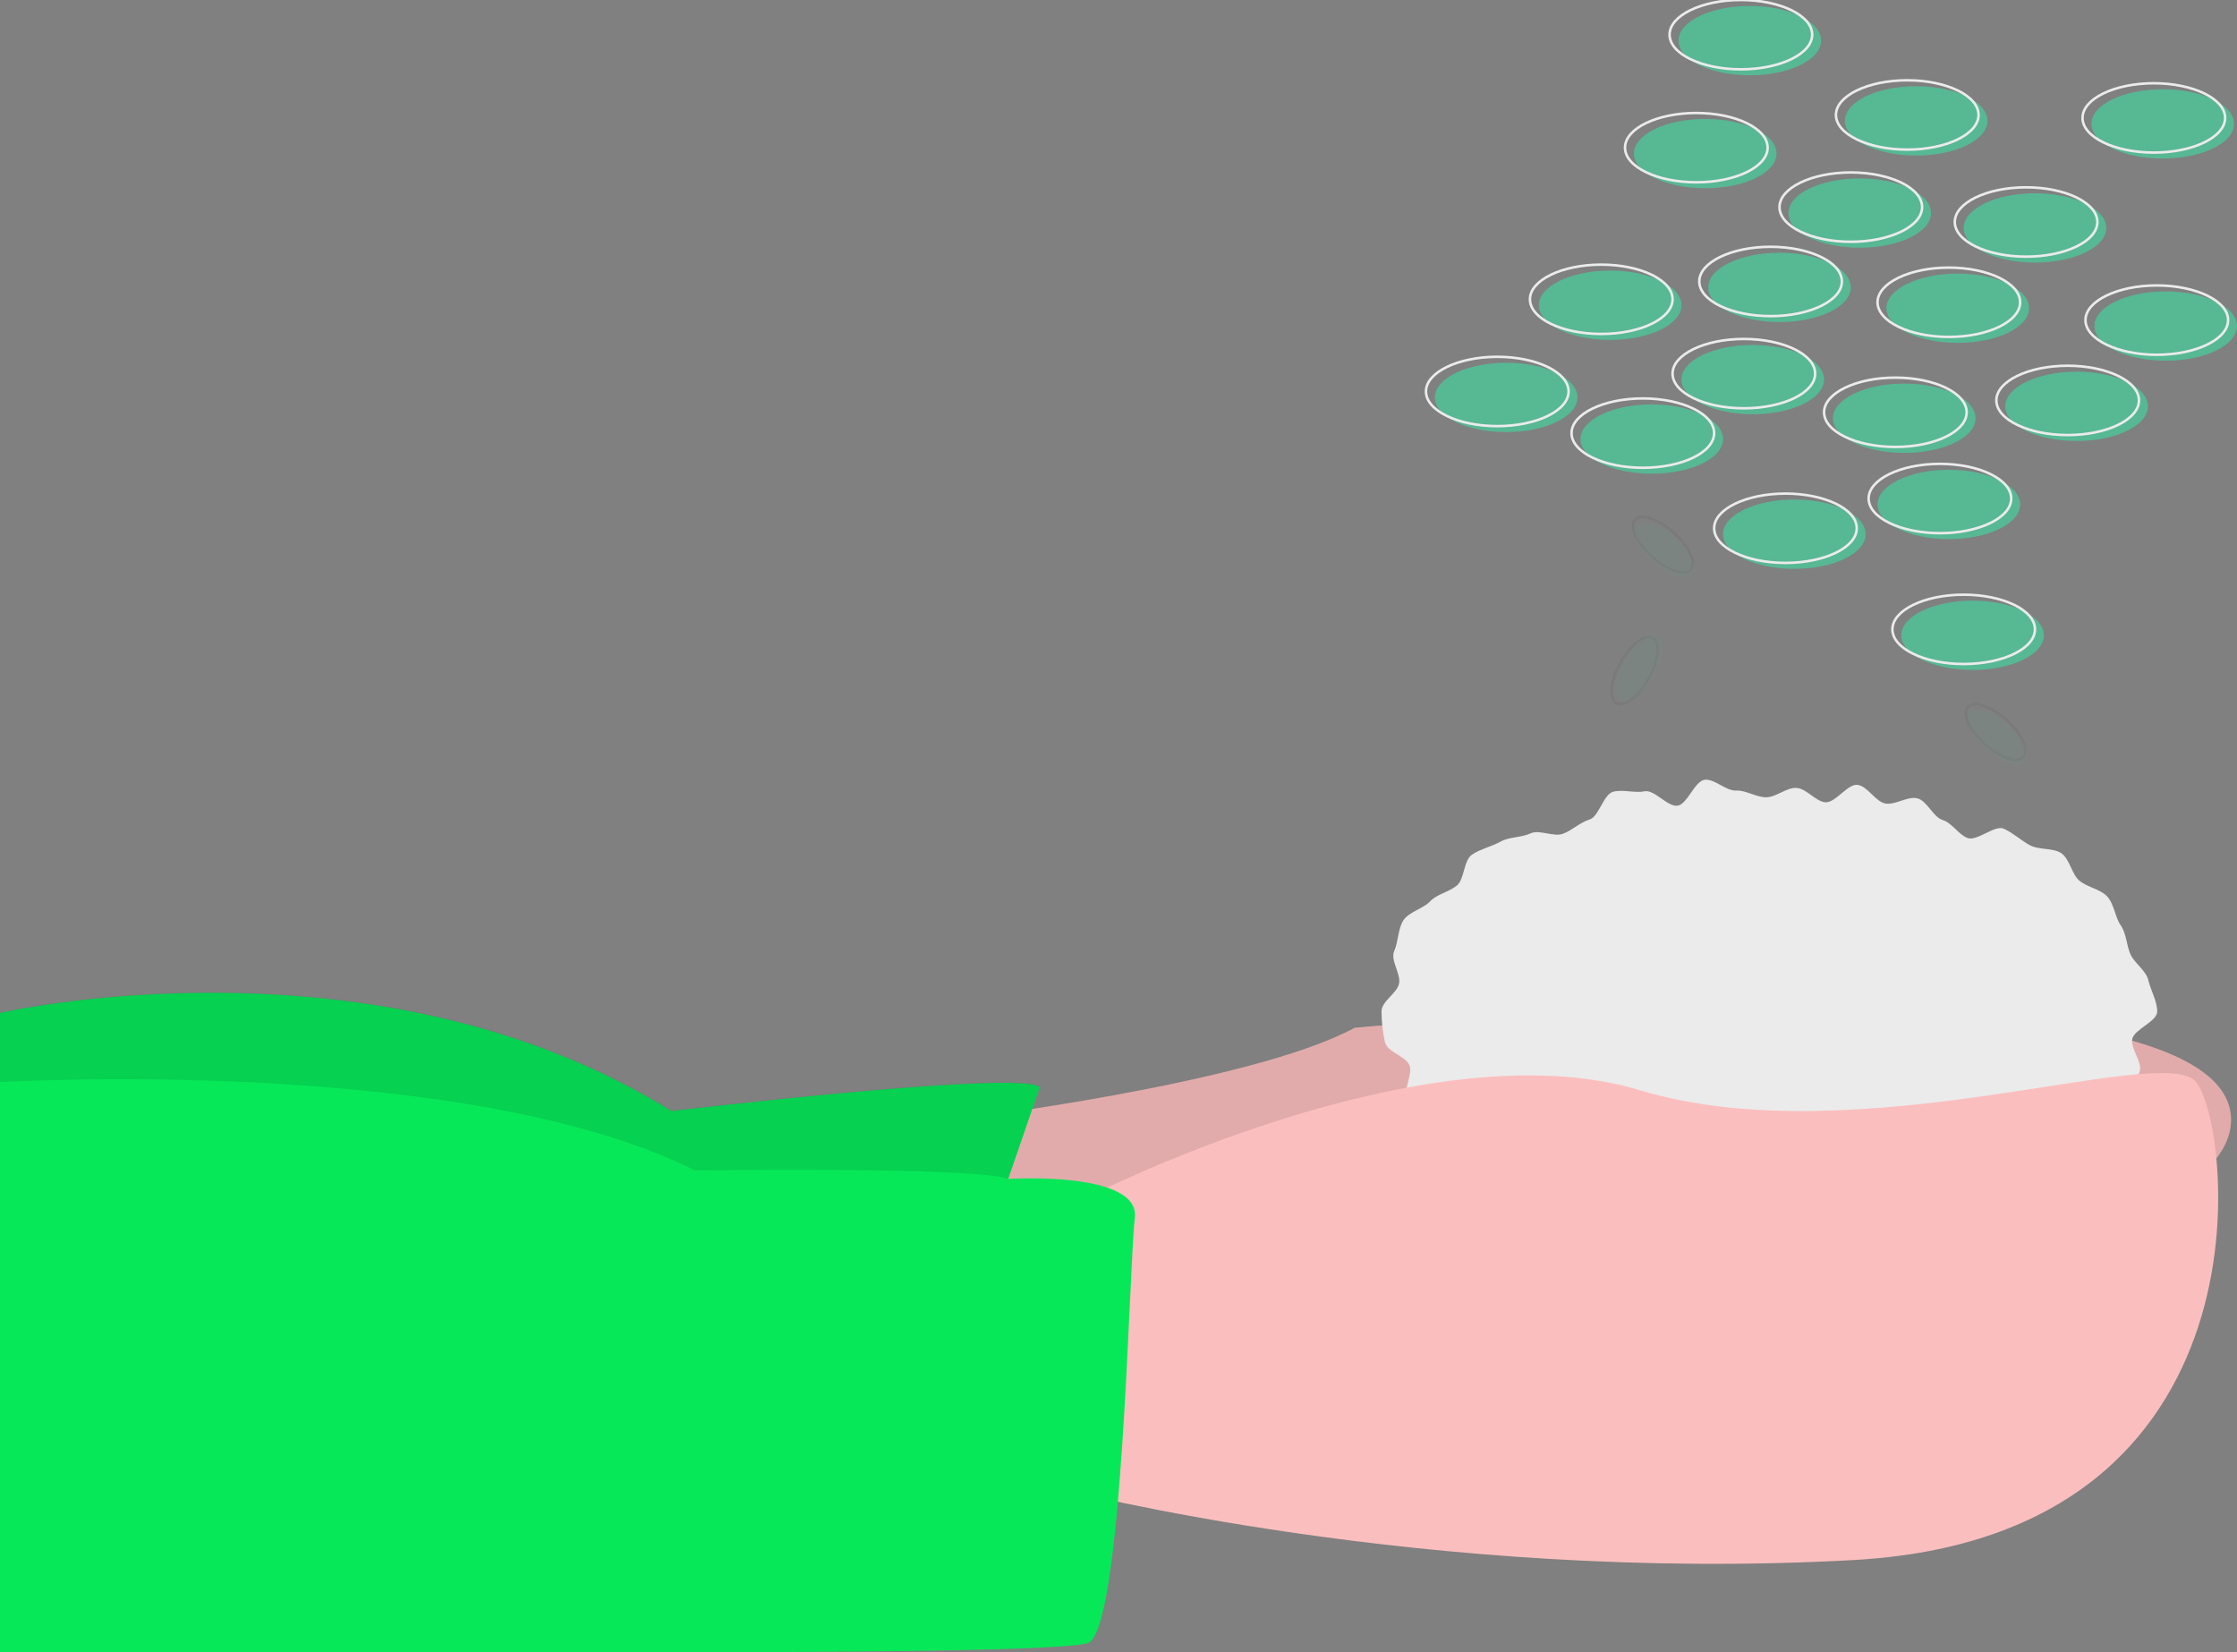 <?xml version="1.0" encoding="UTF-8" standalone="no"?><!-- Generator: Gravit.io --><svg xmlns="http://www.w3.org/2000/svg" xmlns:xlink="http://www.w3.org/1999/xlink" style="isolation:isolate" viewBox="0 0 622.529 459.731" width="622.529pt" height="459.731pt"><rect x="0" y="0" width="622.529" height="459.731" fill="#808080" stroke="none"/><defs><clipPath id="_clipPath_RxaH8SaRKMa2kxYngMhL8Ktth86D3NWK"><rect width="622.529" height="459.731"/></clipPath></defs><g clip-path="url(#_clipPath_RxaH8SaRKMa2kxYngMhL8Ktth86D3NWK)"><g><path d=" M 265.381 311.633 C 265.381 311.633 348.054 301.704 376.99 285.984 C 376.99 285.984 620.876 262.818 620.876 311.633 C 620.876 360.447 373.683 381.959 373.683 381.959 L 243.886 374.512 L 265.381 311.633 Z " fill="rgb(251,190,190)"/><g opacity="0.1"><path d=" M 265.381 311.633 C 265.381 311.633 348.054 301.704 376.99 285.984 C 376.99 285.984 620.876 262.818 620.876 311.633 C 620.876 360.447 373.683 381.959 373.683 381.959 L 243.886 374.512 L 265.381 311.633 Z " fill="rgb(0,0,0)"/></g><path d=" M 289.356 302.532 L 271.995 353.001 L 0 356.31 L 0 281.848 C 0 281.848 104.168 257.854 186.841 309.151 C 186.841 309.151 284.396 297.567 289.356 302.532 Z " fill="rgb(7,232,89)"/><g opacity="0.1"><path d=" M 289.356 302.45 L 271.995 352.92 L 0 356.229 L 0 281.766 C 0 281.766 104.168 257.773 186.841 309.069 C 186.841 309.069 284.396 297.486 289.356 302.45 Z " fill="rgb(0,0,0)"/></g><path d=" M 600.329 281.434 C 600.329 284.254 594.01 286.347 593.389 289.067 C 592.773 291.765 596.527 295.868 595.339 298.445 C 594.111 301.079 592.66 303.604 591.003 305.992 C 589.447 308.222 584.639 307.896 582.668 309.987 C 580.738 311.886 578.694 313.666 576.546 315.315 C 574.455 317.055 571.621 317.421 569.243 319.023 C 566.981 320.547 567.255 326.136 564.753 327.524 C 562.363 328.85 558.704 327.783 556.111 328.975 C 553.622 330.119 552.309 334.256 549.648 335.268 C 547.082 336.244 543.906 335.824 541.193 336.669 C 538.567 337.487 535.63 337.354 532.878 338.043 C 530.207 338.711 528.166 342.719 525.387 343.26 C 522.679 343.786 519.505 342.382 516.705 342.781 C 513.971 343.17 510.791 339.707 507.978 339.969 C 505.225 340.226 502.63 341.829 499.811 341.959 C 497.046 342.086 494.313 343.304 491.492 343.304 C 488.672 343.304 485.762 345.952 482.998 345.825 C 480.178 345.695 477.626 341.682 474.873 341.426 C 472.06 341.163 468.704 345.355 465.97 344.966 C 463.17 344.567 460.952 340.464 458.244 339.937 C 455.464 339.397 451.873 342.329 449.201 341.661 C 446.449 340.972 444.816 336.199 442.19 335.38 C 439.477 334.535 436.114 335.68 433.548 334.704 C 430.887 333.692 427.645 333.855 425.156 332.711 C 422.563 331.519 420.701 328.699 418.311 327.373 C 415.81 325.985 414.656 322.544 412.395 321.02 C 410.016 319.417 406.392 319.622 404.3 317.881 C 402.092 316.043 397.954 315.947 396.091 313.969 C 394.12 311.878 393.322 308.366 391.766 306.136 C 390.127 303.787 393.344 298.821 392.199 296.338 C 391.012 293.762 386.047 292.715 385.431 290.018 C 384.796 287.2 384.47 284.322 384.459 281.434 C 384.459 278.614 388.705 276.459 389.326 273.739 C 389.942 271.041 386.817 267.166 388.005 264.589 C 389.15 262.106 389.003 258.29 390.643 255.941 C 392.199 253.711 396.083 252.836 398.054 250.745 C 399.918 248.768 403.253 248.216 405.462 246.378 C 407.553 244.638 407.287 239.388 409.665 237.785 C 411.927 236.262 415.084 235.566 417.586 234.179 C 419.976 232.853 423.359 233.076 425.952 231.884 C 428.441 230.741 432.339 232.995 435 231.983 C 437.566 231.007 439.648 228.874 442.36 228.029 C 444.986 227.211 446.22 220.973 448.971 220.284 C 451.643 219.616 454.931 220.726 457.71 220.185 C 460.418 219.659 464.061 224.581 466.862 224.182 C 469.596 223.792 471.641 217.222 474.454 216.96 C 477.207 216.703 480.311 220.106 483.131 219.977 C 485.896 219.85 488.672 221.844 491.492 221.844 C 494.312 221.844 497.122 219.107 499.886 219.234 C 502.705 219.364 505.192 222.98 507.945 223.237 C 510.758 223.499 514.211 217.998 516.946 218.388 C 519.746 218.786 521.909 223.038 524.617 223.565 C 527.397 224.105 530.879 221.465 533.552 222.134 C 536.303 222.823 537.959 227.343 540.585 228.161 C 543.298 229.006 544.969 232.194 547.535 233.17 C 550.197 234.182 555.14 229.447 557.629 230.591 C 560.222 231.783 562.462 233.846 564.852 235.172 C 567.354 236.559 571.331 235.862 573.592 237.385 C 575.971 238.988 576.556 243.29 578.648 245.031 C 580.856 246.869 584.498 247.423 586.362 249.4 C 588.333 251.492 588.607 255.239 590.163 257.47 C 591.802 259.819 591.751 263.073 592.895 265.556 C 594.082 268.132 597.253 270.08 597.869 272.778 C 598.489 275.497 600.329 278.615 600.329 281.434 Z " fill="rgb(235,235,235)"/><path d=" M 302.584 333.144 C 302.584 333.144 396.005 285.157 456.356 303.359 C 516.707 321.561 601.034 290.121 610.955 300.877 C 620.876 311.633 634.93 427.464 515.881 434.083 C 396.831 440.701 295.143 414.226 295.143 414.226 L 302.584 333.144 Z " fill="rgb(251,190,190)"/><path d=" M 280.584 328.034 C 280.584 328.034 317.465 325.698 315.812 338.936 C 314.158 352.173 312.505 454.767 302.584 457.249 C 292.663 459.731 214.124 459.731 181.881 459.731 L 0 459.731 L 0 301.115 C 0 301.115 128.97 293.431 193.455 325.698 C 193.455 325.698 270.984 324.578 280.584 328.034 Z " fill="rgb(7,232,89)"/><mask id="_mask_PVACX4zsPHCyp4XgmtSJ0nFNp2iRFiKu" x="-200" y="-200" width="400" height="400"><rect x="-200" y="-200" width="400" height="400" style="fill:white;"/><path d=" M 453.364 79.935 C 446.176 80.342 439.835 84.779 436.986 91.395 C 432.891 101.302 438.164 112.939 446.08 120.163 C 453.995 127.387 464.163 131.516 473.402 136.944 C 485.81 144.234 496.961 154.354 503.17 167.344 C 509.379 180.335 510.039 196.426 502.741 208.837 C 495.967 220.355 483.649 227.249 471.902 233.608" fill="black" stroke="none"/></mask><path d=" M 453.364 79.935 C 446.176 80.342 439.835 84.779 436.986 91.395 C 432.891 101.302 438.164 112.939 446.08 120.163 C 453.995 127.387 464.163 131.516 473.402 136.944 C 485.81 144.234 496.961 154.354 503.17 167.344 C 509.379 180.335 510.039 196.426 502.741 208.837 C 495.967 220.355 483.649 227.249 471.902 233.608" fill="none"/><path d=" M 453.364 79.935 C 446.176 80.342 439.835 84.779 436.986 91.395 C 432.891 101.302 438.164 112.939 446.08 120.163 C 453.995 127.387 464.163 131.516 473.402 136.944 C 485.81 144.234 496.961 154.354 503.17 167.344 C 509.379 180.335 510.039 196.426 502.741 208.837 C 495.967 220.355 483.649 227.249 471.902 233.608" fill="none" mask="url(#_mask_PVACX4zsPHCyp4XgmtSJ0nFNp2iRFiKu)" vector-effect="non-scaling-stroke" stroke-width="1.405" stroke="rgb(235,235,235)" stroke-linejoin="miter" stroke-linecap="butt" stroke-miterlimit="10"/><mask id="_mask_4l9xcdAp2DhulwJdK8Trij4fBDum6eTB" x="-200" y="-200" width="400" height="400"><rect x="-200" y="-200" width="400" height="400" style="fill:white;"/><path d=" M 486.433 19.538 C 479.245 19.944 472.904 24.381 470.056 30.998 C 465.96 40.904 471.233 52.541 479.149 59.765 C 487.064 66.989 497.232 71.119 506.471 76.546 C 518.88 83.836 530.03 93.956 536.239 106.947 C 542.448 119.937 543.108 136.029 535.81 148.439 C 529.036 159.958 516.719 166.852 504.971 173.21" fill="black" stroke="none"/></mask><path d=" M 486.433 19.538 C 479.245 19.944 472.904 24.381 470.056 30.998 C 465.96 40.904 471.233 52.541 479.149 59.765 C 487.064 66.989 497.232 71.119 506.471 76.546 C 518.88 83.836 530.03 93.956 536.239 106.947 C 542.448 119.937 543.108 136.029 535.81 148.439 C 529.036 159.958 516.719 166.852 504.971 173.21" fill="none"/><path d=" M 486.433 19.538 C 479.245 19.944 472.904 24.381 470.056 30.998 C 465.96 40.904 471.233 52.541 479.149 59.765 C 487.064 66.989 497.232 71.119 506.471 76.546 C 518.88 83.836 530.03 93.956 536.239 106.947 C 542.448 119.937 543.108 136.029 535.81 148.439 C 529.036 159.958 516.719 166.852 504.971 173.21" fill="none" mask="url(#_mask_4l9xcdAp2DhulwJdK8Trij4fBDum6eTB)" vector-effect="non-scaling-stroke" stroke-width="1.405" stroke="rgb(235,235,235)" stroke-linejoin="miter" stroke-linecap="butt" stroke-miterlimit="10"/><mask id="_mask_E3vwUXGBRk04nePS8FbmyocsdRdpQvhY" x="-200" y="-200" width="400" height="400"><rect x="-200" y="-200" width="400" height="400" style="fill:white;"/><path d=" M 595.162 33.429 C 589.23 29.347 581.502 28.97 575.202 32.457 C 565.904 37.781 562.955 50.213 564.795 60.775 C 566.635 71.337 572.149 80.831 576.134 90.783 C 581.487 104.149 584.113 118.983 581.076 133.058 C 578.039 147.134 568.718 160.262 555.356 165.604 C 542.953 170.563 528.997 168.468 515.818 166.298" fill="black" stroke="none"/></mask><path d=" M 595.162 33.429 C 589.23 29.347 581.502 28.97 575.202 32.457 C 565.904 37.781 562.955 50.213 564.795 60.775 C 566.635 71.337 572.149 80.831 576.134 90.783 C 581.487 104.149 584.113 118.983 581.076 133.058 C 578.039 147.134 568.718 160.262 555.356 165.604 C 542.953 170.563 528.997 168.468 515.818 166.298" fill="none"/><path d=" M 595.162 33.429 C 589.23 29.347 581.502 28.97 575.202 32.457 C 565.904 37.781 562.955 50.213 564.795 60.775 C 566.635 71.337 572.149 80.831 576.134 90.783 C 581.487 104.149 584.113 118.983 581.076 133.058 C 578.039 147.134 568.718 160.262 555.356 165.604 C 542.953 170.563 528.997 168.468 515.818 166.298" fill="none" mask="url(#_mask_E3vwUXGBRk04nePS8FbmyocsdRdpQvhY)" vector-effect="non-scaling-stroke" stroke-width="1.405" stroke="rgb(235,235,235)" stroke-linejoin="miter" stroke-linecap="butt" stroke-miterlimit="10"/><ellipse vector-effect="non-scaling-stroke" cx="499.346" cy="148.642" rx="19.842" ry="9.645" fill="rgb(87,184,148)"/><ellipse vector-effect="non-scaling-stroke" cx="496.866" cy="146.987" rx="19.842" ry="9.645" fill="none" stroke-width="0.703" stroke="rgb(235,235,235)" stroke-linejoin="miter" stroke-linecap="butt" stroke-miterlimit="10"/><ellipse vector-effect="non-scaling-stroke" cx="542.336" cy="140.368" rx="19.842" ry="9.645" fill="rgb(87,184,148)"/><ellipse vector-effect="non-scaling-stroke" cx="539.856" cy="138.714" rx="19.842" ry="9.645" fill="none" stroke-width="0.703" stroke="rgb(235,235,235)" stroke-linejoin="miter" stroke-linecap="butt" stroke-miterlimit="10"/><ellipse vector-effect="non-scaling-stroke" cx="548.95" cy="176.772" rx="19.842" ry="9.645" fill="rgb(87,184,148)"/><ellipse vector-effect="non-scaling-stroke" cx="546.47" cy="175.118" rx="19.842" ry="9.645" fill="none" stroke-width="0.703" stroke="rgb(235,235,235)" stroke-linejoin="miter" stroke-linecap="butt" stroke-miterlimit="10"/><ellipse vector-effect="non-scaling-stroke" cx="544.816" cy="85.762" rx="19.842" ry="9.645" fill="rgb(87,184,148)"/><ellipse vector-effect="non-scaling-stroke" cx="542.336" cy="84.107" rx="19.842" ry="9.645" fill="none" stroke-width="0.703" stroke="rgb(235,235,235)" stroke-linejoin="miter" stroke-linecap="butt" stroke-miterlimit="10"/><ellipse vector-effect="non-scaling-stroke" cx="495.212" cy="79.971" rx="19.842" ry="9.645" fill="rgb(87,184,148)"/><ellipse vector-effect="non-scaling-stroke" cx="492.732" cy="78.316" rx="19.842" ry="9.645" fill="none" stroke-width="0.703" stroke="rgb(235,235,235)" stroke-linejoin="miter" stroke-linecap="butt" stroke-miterlimit="10"/><ellipse vector-effect="non-scaling-stroke" cx="517.534" cy="59.287" rx="19.842" ry="9.645" fill="rgb(87,184,148)"/><ellipse vector-effect="non-scaling-stroke" cx="515.054" cy="57.632" rx="19.842" ry="9.645" fill="none" stroke-width="0.703" stroke="rgb(235,235,235)" stroke-linejoin="miter" stroke-linecap="butt" stroke-miterlimit="10"/><ellipse vector-effect="non-scaling-stroke" cx="566.311" cy="63.423" rx="19.842" ry="9.645" fill="rgb(87,184,148)"/><ellipse vector-effect="non-scaling-stroke" cx="563.831" cy="61.769" rx="19.842" ry="9.645" fill="none" stroke-width="0.703" stroke="rgb(235,235,235)" stroke-linejoin="miter" stroke-linecap="butt" stroke-miterlimit="10"/><ellipse vector-effect="non-scaling-stroke" cx="602.688" cy="90.726" rx="19.842" ry="9.645" fill="rgb(87,184,148)"/><ellipse vector-effect="non-scaling-stroke" cx="600.207" cy="89.072" rx="19.842" ry="9.645" fill="none" stroke-width="0.703" stroke="rgb(235,235,235)" stroke-linejoin="miter" stroke-linecap="butt" stroke-miterlimit="10"/><ellipse vector-effect="non-scaling-stroke" cx="474.544" cy="42.739" rx="19.842" ry="9.645" fill="rgb(87,184,148)"/><ellipse vector-effect="non-scaling-stroke" cx="472.064" cy="41.085" rx="19.842" ry="9.645" fill="none" stroke-width="0.703" stroke="rgb(235,235,235)" stroke-linejoin="miter" stroke-linecap="butt" stroke-miterlimit="10"/><ellipse vector-effect="non-scaling-stroke" cx="486.945" cy="11.299" rx="19.842" ry="9.645" fill="rgb(87,184,148)"/><ellipse vector-effect="non-scaling-stroke" cx="484.465" cy="9.645" rx="19.842" ry="9.645" fill="none" stroke-width="0.703" stroke="rgb(235,235,235)" stroke-linejoin="miter" stroke-linecap="butt" stroke-miterlimit="10"/><ellipse vector-effect="non-scaling-stroke" cx="601.861" cy="34.466" rx="19.842" ry="9.645" fill="rgb(87,184,148)"/><ellipse vector-effect="non-scaling-stroke" cx="599.381" cy="32.811" rx="19.842" ry="9.645" fill="none" stroke-width="0.703" stroke="rgb(235,235,235)" stroke-linejoin="miter" stroke-linecap="butt" stroke-miterlimit="10"/><ellipse vector-effect="non-scaling-stroke" cx="419.153" cy="110.583" rx="19.842" ry="9.645" fill="rgb(87,184,148)"/><ellipse vector-effect="non-scaling-stroke" cx="416.673" cy="108.928" rx="19.842" ry="9.645" fill="none" stroke-width="0.703" stroke="rgb(235,235,235)" stroke-linejoin="miter" stroke-linecap="butt" stroke-miterlimit="10"/><ellipse vector-effect="non-scaling-stroke" cx="487.772" cy="105.619" rx="19.842" ry="9.645" fill="rgb(87,184,148)"/><ellipse vector-effect="non-scaling-stroke" cx="485.292" cy="103.964" rx="19.842" ry="9.645" fill="none" stroke-width="0.703" stroke="rgb(235,235,235)" stroke-linejoin="miter" stroke-linecap="butt" stroke-miterlimit="10"/><ellipse vector-effect="non-scaling-stroke" cx="577.886" cy="113.065" rx="19.842" ry="9.645" fill="rgb(87,184,148)"/><ellipse vector-effect="non-scaling-stroke" cx="575.405" cy="111.411" rx="19.842" ry="9.645" fill="none" stroke-width="0.703" stroke="rgb(235,235,235)" stroke-linejoin="miter" stroke-linecap="butt" stroke-miterlimit="10"/><ellipse vector-effect="non-scaling-stroke" cx="529.935" cy="116.375" rx="19.842" ry="9.645" fill="rgb(87,184,148)"/><ellipse vector-effect="non-scaling-stroke" cx="527.455" cy="114.72" rx="19.842" ry="9.645" fill="none" stroke-width="0.703" stroke="rgb(235,235,235)" stroke-linejoin="miter" stroke-linecap="butt" stroke-miterlimit="10"/><ellipse vector-effect="non-scaling-stroke" cx="533.242" cy="33.638" rx="19.842" ry="9.645" fill="rgb(87,184,148)"/><ellipse vector-effect="non-scaling-stroke" cx="530.762" cy="31.984" rx="19.842" ry="9.645" fill="none" stroke-width="0.703" stroke="rgb(235,235,235)" stroke-linejoin="miter" stroke-linecap="butt" stroke-miterlimit="10"/><ellipse vector-effect="non-scaling-stroke" cx="448.089" cy="84.935" rx="19.842" ry="9.645" fill="rgb(87,184,148)"/><ellipse vector-effect="non-scaling-stroke" cx="445.609" cy="83.28" rx="19.842" ry="9.645" fill="none" stroke-width="0.703" stroke="rgb(235,235,235)" stroke-linejoin="miter" stroke-linecap="butt" stroke-miterlimit="10"/><ellipse vector-effect="non-scaling-stroke" cx="459.663" cy="122.166" rx="19.842" ry="9.645" fill="rgb(87,184,148)"/><ellipse vector-effect="non-scaling-stroke" cx="457.183" cy="120.512" rx="19.842" ry="9.645" fill="none" stroke-width="0.703" stroke="rgb(235,235,235)" stroke-linejoin="miter" stroke-linecap="butt" stroke-miterlimit="10"/><g style="opacity:0.3;"><g opacity="0.3"><path d=" M 451.124 194.903 C 448.955 193.69 449.466 188.637 452.265 183.625 C 455.064 178.613 459.097 175.529 461.266 176.742 C 463.435 177.955 462.923 183.009 460.125 188.021 C 457.326 193.032 453.292 196.116 451.124 194.903 Z " fill="rgb(87,184,148)"/></g><g opacity="0.3"><path d=" M 449.816 195.661 C 447.647 194.448 448.158 189.395 450.957 184.383 C 453.756 179.371 457.789 176.287 459.958 177.5 C 462.127 178.713 461.615 183.767 458.816 188.779 C 456.017 193.79 451.984 196.874 449.816 195.661 Z " fill="none" vector-effect="non-scaling-stroke" stroke-width="0.703" stroke="rgb(63,61,86)" stroke-linejoin="miter" stroke-linecap="butt" stroke-miterlimit="10"/></g></g><g style="opacity:0.3;"><g opacity="0.3"><path d=" M 552.8 208.482 C 548.525 204.653 546.399 200.04 548.056 198.188 C 549.713 196.335 554.529 197.939 558.804 201.768 C 563.079 205.597 565.205 210.21 563.548 212.063 C 561.891 213.916 557.075 212.311 552.8 208.482 Z " fill="rgb(87,184,148)"/></g><g opacity="0.3"><path d=" M 552.347 207.039 C 548.072 203.21 545.946 198.597 547.603 196.744 C 549.26 194.892 554.076 196.496 558.351 200.325 C 562.626 204.154 564.752 208.767 563.095 210.62 C 561.438 212.472 556.622 210.868 552.347 207.039 Z " fill="none" vector-effect="non-scaling-stroke" stroke-width="0.703" stroke="rgb(63,61,86)" stroke-linejoin="miter" stroke-linecap="butt" stroke-miterlimit="10"/></g></g><g style="opacity:0.3;"><g opacity="0.3"><path d=" M 460.206 156.358 C 455.931 152.529 453.805 147.916 455.462 146.064 C 457.119 144.211 461.935 145.815 466.21 149.644 C 470.485 153.473 472.611 158.086 470.954 159.939 C 469.297 161.792 464.481 160.187 460.206 156.358 Z " fill="rgb(87,184,148)"/></g><g opacity="0.3"><path d=" M 459.753 154.915 C 455.478 151.086 453.352 146.473 455.009 144.621 C 456.666 142.768 461.482 144.372 465.757 148.201 C 470.032 152.03 472.158 156.643 470.501 158.496 C 468.844 160.348 464.028 158.744 459.753 154.915 Z " fill="none" vector-effect="non-scaling-stroke" stroke-width="0.703" stroke="rgb(63,61,86)" stroke-linejoin="miter" stroke-linecap="butt" stroke-miterlimit="10"/></g></g></g></g></svg>